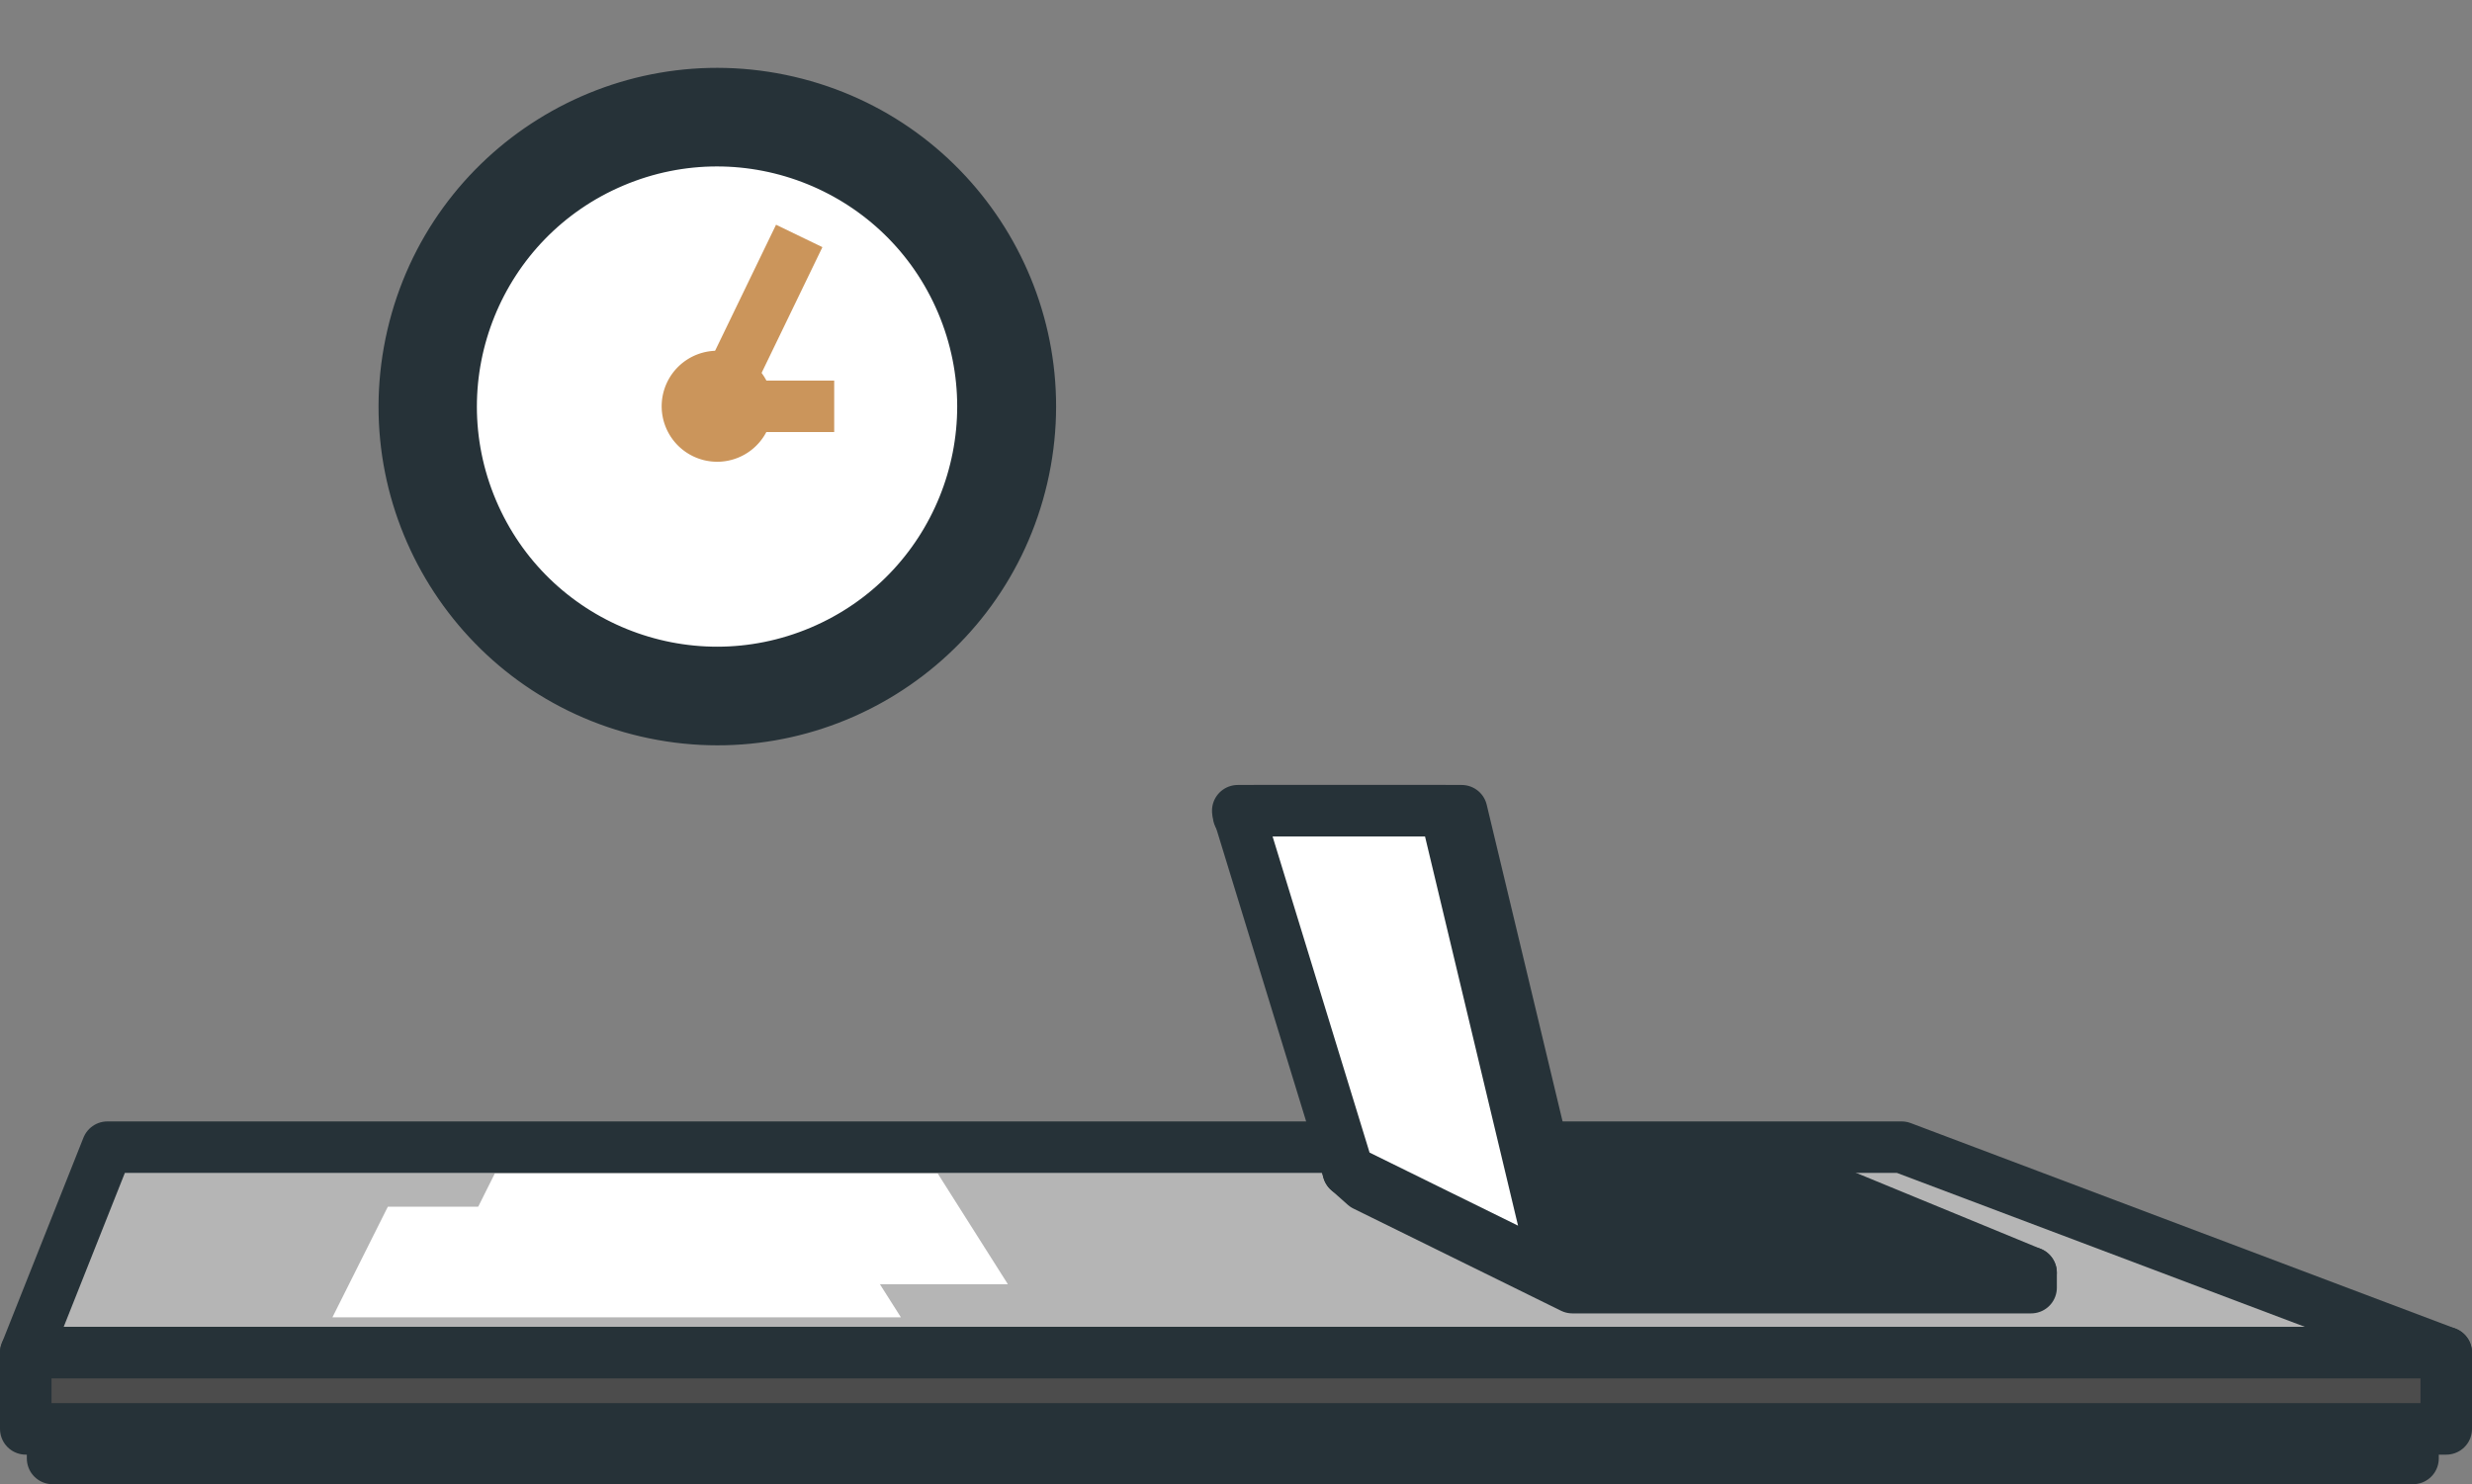 <svg xmlns="http://www.w3.org/2000/svg" width="48" height="28.823" viewBox="0 0 48 28.823">
  <rect x="0" y="0" width="48" height="28.823" fill="#808080" stroke="none"/>
  <g id="Consulting-bro1" transform="translate(-96.73 -275.115)">
    <g id="freepik--Clock--inject-50" transform="translate(103.364 275.716)">
      <circle id="circle207" cx="6.077" cy="6.077" r="6.077" transform="translate(0 11.839) rotate(-76.92)" fill="#263238" stroke="#263238" stroke-width="1"/>
      <circle id="circle209" cx="5.162" cy="5.162" r="5.162" transform="translate(0.523 4.554) rotate(-22.95)" fill="#fff" stroke="#263238" stroke-width="1"/>
      <path id="polyline211" d="M437.375,135.26l-1.6,3.309h2.279" transform="translate(-428.49 -131.279)" fill="none" stroke="#cb955b" stroke-width="1"/>
      <path id="path213" d="M433.48,152.128a.578.578,0,1,1-.17-.409A.58.58,0,0,1,433.48,152.128Z" transform="translate(-425.61 -144.84)" fill="#cb955b" stroke="#cb955b" stroke-width="1"/>
    </g>
    <path id="polygon250" d="M98.815,405.09h34.84l10.575,3.99h-47Z" transform="translate(0 -107.697)" fill="#b5b5b5" stroke="#263238" stroke-linecap="round" stroke-linejoin="round" stroke-width="1"/>
    <rect id="rect252" width="45.834" height="1.258" transform="translate(97.751 302.18)" fill="#263238" stroke="#263238" stroke-linecap="round" stroke-linejoin="round" stroke-width="1"/>
    <rect id="rect254" width="47" height="1.481" transform="translate(97.23 301.383)" fill="#4c4c4c" stroke="#263238" stroke-linecap="round" stroke-linejoin="round" stroke-width="1"/>
    <path id="polygon256" d="M145.18,410.29l1.074-2.15h8.6l1.362,2.15Z" transform="translate(-39.916 -110.236)" fill="#fff"/>
    <path id="polygon258" d="M132.77,414.138l1.076-2.148h8.6l1.362,2.148Z" transform="translate(-29.585 -113.441)" fill="#fff"/>
    <g id="freepik--Device--inject-50" transform="translate(120.764 290.859)">
      <path id="polygon267" d="M254.833,410.09h8.907V409.8L250.48,407.82l.322.286Z" transform="translate(-248.335 -400.828)" fill="#fff" stroke="#263238" stroke-linecap="round" stroke-linejoin="round" stroke-width="1"/>
      <path id="polygon269" d="M256.431,409.8h8.907l-4.705-1.937-8.234-.047Z" transform="translate(-249.934 -400.828)" fill="#fff" stroke="#263238" stroke-linecap="round" stroke-linejoin="round" stroke-width="1"/>
      <path id="polygon271" d="M283.089,409.568h.834l-.426-.178-.818.007Z" transform="translate(-275.14 -402.135)" fill="#fff" stroke="#263238" stroke-linecap="round" stroke-linejoin="round" stroke-width="0.75"/>
      <path id="polygon273" d="M295.23,414.68l.427.179h.834l-.427-.179Z" transform="translate(-285.587 -406.538)" fill="#fff" stroke="#263238" stroke-linecap="round" stroke-linejoin="round" stroke-width="0.75"/>
      <path id="polygon275" d="M299.873,413.08h-.923l.245.1h.927Z" transform="translate(-288.684 -405.206)" fill="#fff" stroke="#263238" stroke-linecap="round" stroke-linejoin="round" stroke-width="0.75"/>
      <path id="polygon277" d="M291.643,413.182h.836l-.245-.1H291.4Z" transform="translate(-282.399 -405.206)" fill="#fff" stroke="#263238" stroke-linecap="round" stroke-linejoin="round" stroke-width="0.75"/>
      <path id="polygon279" d="M295.306,411.557h.917l-.261-.107h-.911Z" transform="translate(-285.437 -403.85)" fill="#fff" stroke="#263238" stroke-linecap="round" stroke-linejoin="round" stroke-width="0.75"/>
      <path id="polygon281" d="M275.654,409.618h.836l-.4-.168-.819.008Z" transform="translate(-268.971 -402.185)" fill="#fff" stroke="#263238" stroke-linecap="round" stroke-linejoin="round" stroke-width="0.75"/>
      <path id="polygon283" d="M287.49,411.45l.256.107h.836l-.256-.107Z" transform="translate(-279.144 -403.85)" fill="#fff" stroke="#263238" stroke-linecap="round" stroke-linejoin="round" stroke-width="0.75"/>
      <path id="polygon285" d="M308.415,417.045h.96l-.717-.295h-.948Z" transform="translate(-295.976 -408.262)" fill="#fff" stroke="#263238" stroke-linecap="round" stroke-linejoin="round" stroke-width="0.75"/>
      <path id="polygon287" d="M300.15,416.75l.705.295h.836l-.705-.295Z" transform="translate(-289.683 -408.262)" fill="#fff" stroke="#263238" stroke-linecap="round" stroke-linejoin="round" stroke-width="0.75"/>
      <path id="polygon289" d="M292.59,416.75l.705.295h.836l-.705-.295Z" transform="translate(-283.389 -408.262)" fill="#fff" stroke="#263238" stroke-linecap="round" stroke-linejoin="round" stroke-width="0.75"/>
      <path id="polygon291" d="M281.912,416.75H280.28l.583.295h1.754Z" transform="translate(-273.142 -408.262)" fill="#fff" stroke="#263238" stroke-linecap="round" stroke-linejoin="round" stroke-width="0.75"/>
      <path id="polygon293" d="M290.516,409.509h.9l-.461-.189-.878.008Z" transform="translate(-281.3 -402.076)" fill="#fff" stroke="#263238" stroke-linecap="round" stroke-linejoin="round" stroke-width="0.75"/>
      <path id="polygon295" d="M302.79,414.68l.427.179h.942l-.436-.179Z" transform="translate(-291.88 -406.538)" fill="#fff" stroke="#263238" stroke-linecap="round" stroke-linejoin="round" stroke-width="0.75"/>
      <path id="polygon297" d="M288.933,414.859l-.429-.179h-.834l.427.179Z" transform="translate(-279.294 -406.538)" fill="#fff" stroke="#263238" stroke-linecap="round" stroke-linejoin="round" stroke-width="0.75"/>
      <path id="polygon299" d="M267.606,409.676l-.375-.156-1.111.008.29.147Z" transform="translate(-261.355 -402.243)" fill="#fff" stroke="#263238" stroke-linecap="round" stroke-linejoin="round" stroke-width="0.75"/>
      <path id="polygon301" d="M284.674,413.08h-.834l.243.1h.836Z" transform="translate(-276.106 -405.206)" fill="#fff" stroke="#263238" stroke-linecap="round" stroke-linejoin="round" stroke-width="0.75"/>
      <path id="polygon303" d="M279.93,411.45l.256.107h.836l-.256-.107Z" transform="translate(-272.851 -403.85)" fill="#fff" stroke="#263238" stroke-linecap="round" stroke-linejoin="round" stroke-width="0.75"/>
      <path id="polygon305" d="M274.662,413.182l-.243-.1H273.04l.2.1Z" transform="translate(-267.115 -405.206)" fill="#fff" stroke="#263238" stroke-linecap="round" stroke-linejoin="round" stroke-width="0.75"/>
      <path id="polygon307" d="M270.031,411.557h1.309l-.256-.107H269.82Z" transform="translate(-264.435 -403.85)" fill="#fff" stroke="#263238" stroke-linecap="round" stroke-linejoin="round" stroke-width="0.75"/>
      <path id="polygon309" d="M277.7,414.68h-1.49l.354.179h1.563Z" transform="translate(-269.754 -406.538)" fill="#fff" stroke="#263238" stroke-linecap="round" stroke-linejoin="round" stroke-width="0.75"/>
      <path id="polygon311" d="M244.253,375.066h-.322l-6.161-8.884.3-.092h4.033Z" transform="translate(-237.755 -366.09)" fill="#fff" stroke="#263238" stroke-linecap="round" stroke-linejoin="round" stroke-width="1"/>
      <path id="polygon313" d="M243.856,375.066l-4.031-1.984-2.145-6.992h4.031Z" transform="translate(-237.68 -366.09)" fill="#fff" stroke="#263238" stroke-linecap="round" stroke-linejoin="round" stroke-width="1"/>
    </g>
  </g>
</svg>
